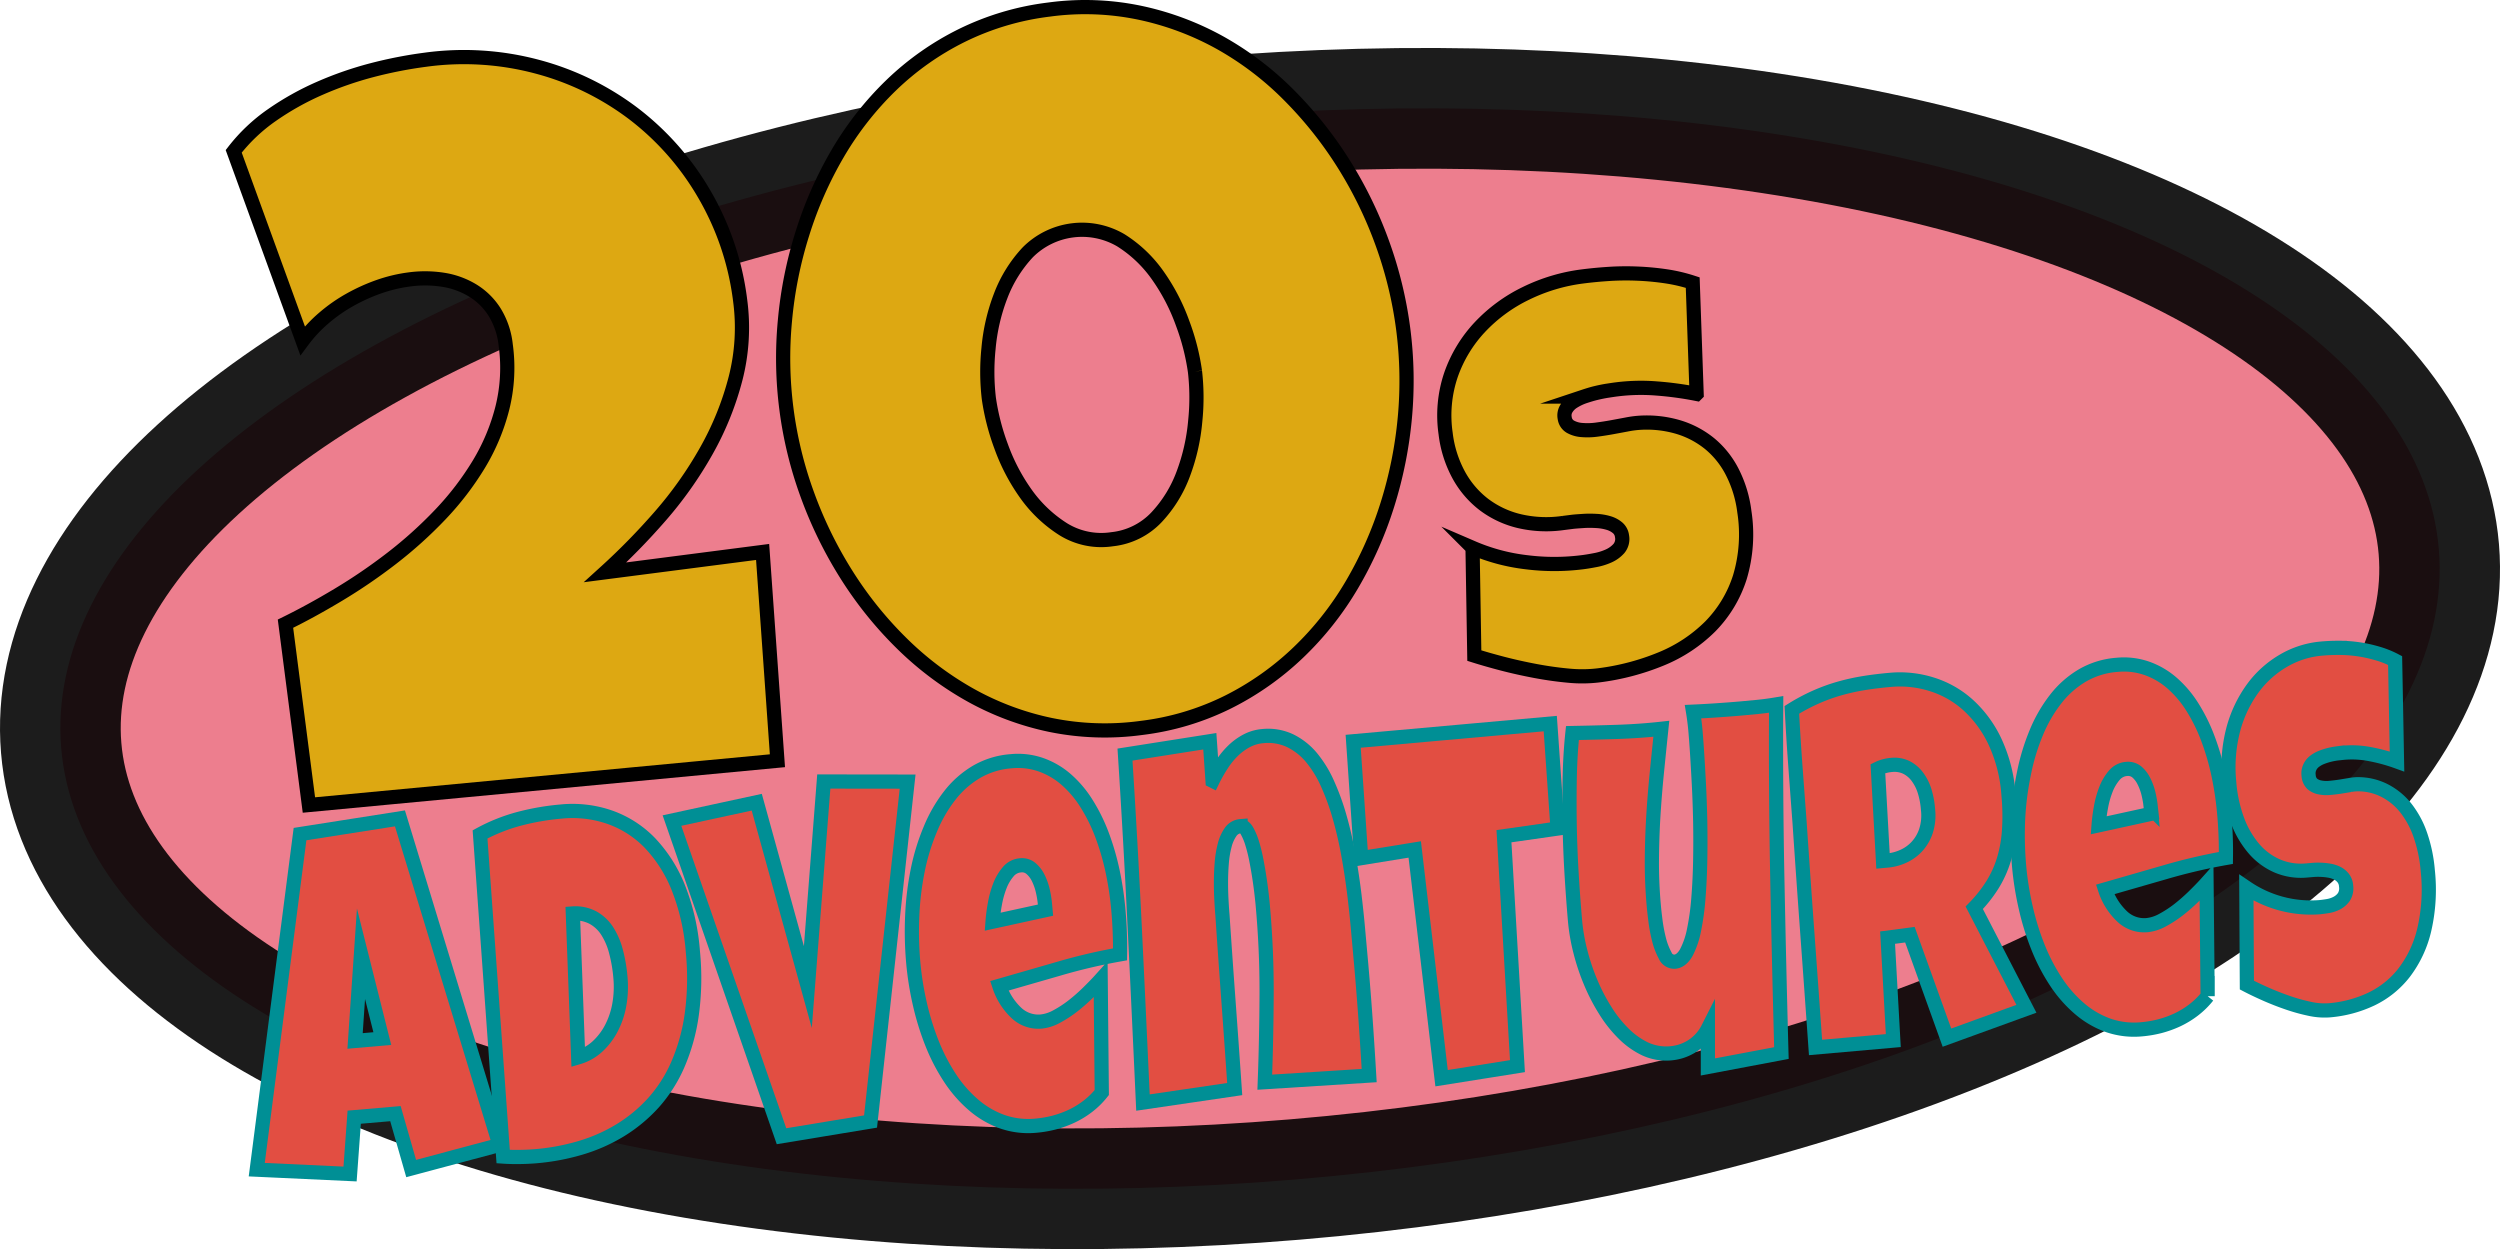 <svg xmlns="http://www.w3.org/2000/svg" viewBox="0 0 704.09 351.82"><defs><style>.cls-1{fill:#eb6e80;stroke-width:34px;opacity:0.89;}.cls-1,.cls-2{stroke:#000;}.cls-1,.cls-2,.cls-3{stroke-miterlimit:10;}.cls-2{fill:#dda812;}.cls-2,.cls-3{stroke-width:4px;}.cls-3{fill:#e24e42;stroke:#008f95;}</style></defs><title>eeAsset 1</title><g id="Layer_2" data-name="Layer 2"><g id="Layer_1-2" data-name="Layer 1"><ellipse class="cls-1" cx="352.05" cy="182.65" rx="335.98" ry="150.07" transform="translate(-14 29.98) rotate(-4.78)"/><path class="cls-2" d="M208.46,84.67a57.61,57.61,0,0,1-1.3,21.92,84.52,84.52,0,0,1-8.27,20.46,110,110,0,0,1-13,18.37,187.78,187.78,0,0,1-15.44,15.76l44.33-5.73,4.17,58.8L87,226.72l-6.6-51.07q7.11-3.48,14.85-8.12a154.53,154.53,0,0,0,15.08-10.29A120.23,120.23,0,0,0,124,144.92a82.39,82.39,0,0,0,10.86-14.17,58.27,58.27,0,0,0,6.64-15.9,46.85,46.85,0,0,0,.93-17.67A22.15,22.15,0,0,0,139.36,88a19,19,0,0,0-6.14-6.13,22.73,22.73,0,0,0-8.31-3.06,33,33,0,0,0-9.64-.11,42.06,42.06,0,0,0-8.44,2,52,52,0,0,0-8.22,3.7,44.79,44.79,0,0,0-7.39,5.16,39,39,0,0,0-6,6.41L65.82,42.62a48.75,48.75,0,0,1,10.8-10.24,78.61,78.61,0,0,1,13.44-7.51,98.83,98.83,0,0,1,14.74-5.12,122.52,122.52,0,0,1,15-2.93,80,80,0,0,1,31.63,2,78,78,0,0,1,27,13.2,77.17,77.17,0,0,1,19.89,22.6A78.44,78.44,0,0,1,208.46,84.67Z"/><path class="cls-2" d="M395.21,92.78a113.18,113.18,0,0,1,.44,24.9,117.13,117.13,0,0,1-4.91,24.45,108.65,108.65,0,0,1-10,22.55,88.19,88.19,0,0,1-15,19,81.18,81.18,0,0,1-19.81,14A74.93,74.93,0,0,1,321.56,205a76.24,76.24,0,0,1-25.64-.82,79.69,79.69,0,0,1-22.7-8.48,90.71,90.71,0,0,1-19.36-14.61,107,107,0,0,1-15.47-19.26,116.89,116.89,0,0,1-11-22.47,112,112,0,0,1-6.33-49A116.59,116.59,0,0,1,226,65.72,108.84,108.84,0,0,1,236,43.09,89.9,89.9,0,0,1,251,24a79.21,79.21,0,0,1,19.87-14,76.5,76.5,0,0,1,24.52-7.3,75.3,75.3,0,0,1,25.43.85A81.13,81.13,0,0,1,343.56,12,87.58,87.58,0,0,1,362.93,26.7,111.18,111.18,0,0,1,378.33,46a115.82,115.82,0,0,1,11,22.54A114,114,0,0,1,395.21,92.78Zm-58.66,11.85a64.16,64.16,0,0,0-3.46-13.53,56.16,56.16,0,0,0-7-13.5,36.33,36.33,0,0,0-10.41-9.92,21.59,21.59,0,0,0-26.23,3.39,37.39,37.39,0,0,0-7.62,12.25,54.58,54.58,0,0,0-3.43,14.85,64.59,64.59,0,0,0,.09,14,65.41,65.41,0,0,0,3.46,13.53A55.07,55.07,0,0,0,289,139.16a37.45,37.45,0,0,0,10.48,9.91,20.34,20.34,0,0,0,13.77,2.79,20.1,20.1,0,0,0,12.47-6.18,36.25,36.25,0,0,0,7.54-12.24,56.33,56.33,0,0,0,3.36-14.84A64.58,64.58,0,0,0,336.55,104.63Z"/><path class="cls-2" d="M491.27,144.09A41.89,41.89,0,0,1,490,162.6a34.75,34.75,0,0,1-8.3,13.8,42.12,42.12,0,0,1-13.8,9.15,68.55,68.55,0,0,1-17.82,4.67,38.9,38.9,0,0,1-8.33.07q-4.59-.42-9.36-1.32t-9.23-2.06q-4.45-1.17-7.94-2.27l-.5-30.35a54,54,0,0,0,15.15,4.05,62.74,62.74,0,0,0,15.79,0c1-.12,2.13-.31,3.49-.57A16.52,16.52,0,0,0,453,156.6a8.46,8.46,0,0,0,2.95-2.13,4.17,4.17,0,0,0,.87-3.45,3.66,3.66,0,0,0-1.23-2.36,7,7,0,0,0-2.59-1.37,14.54,14.54,0,0,0-3.41-.57c-1.25-.07-2.46-.08-3.65,0s-2.28.14-3.3.27l-2.44.31a33.34,33.34,0,0,1-12.21-.51,26.85,26.85,0,0,1-10-4.65,26.39,26.39,0,0,1-7.17-8.38,32.38,32.38,0,0,1-3.68-11.67,35.53,35.53,0,0,1,1.54-16.61,37.83,37.83,0,0,1,8.13-13.38,44.3,44.3,0,0,1,12.93-9.47,50.69,50.69,0,0,1,15.91-4.77q3.74-.48,7.74-.73a76.61,76.61,0,0,1,8-.06,75.74,75.74,0,0,1,7.9.76,45.86,45.86,0,0,1,7.44,1.76l1.1,31.35a94.73,94.73,0,0,0-11.25-1.53,54.62,54.62,0,0,0-11.26.25c-.66.08-1.51.21-2.55.37s-2.12.38-3.25.65-2.26.62-3.4,1a14.84,14.84,0,0,0-3,1.44,5.94,5.94,0,0,0-2,2,3.63,3.63,0,0,0-.44,2.62,3.3,3.3,0,0,0,1.59,2.43,7.73,7.73,0,0,0,3.23.94,19.1,19.1,0,0,0,4.17-.11c1.5-.2,3-.43,4.45-.7s2.83-.52,4.09-.76a27.83,27.83,0,0,1,3.13-.44,31.28,31.28,0,0,1,11.32,1.18,25.65,25.65,0,0,1,9,4.8,25.16,25.16,0,0,1,6.32,8.07A33.57,33.57,0,0,1,491.27,144.09Z"/><path class="cls-3" d="M140.67,322.45,115.8,329.1l-4.43-15.46-11.61,1-1.17,16-26.28-1.22L84.5,234.91l28.14-4.42Zm-33-29.95-6-23.88L100,293.17Z"/><path class="cls-3" d="M195.14,268.05a75.63,75.63,0,0,1-.31,17.63,54.29,54.29,0,0,1-3.92,14.12A40,40,0,0,1,184,310.61a42.62,42.62,0,0,1-9.33,7.72,47.28,47.28,0,0,1-11.14,4.93,62.67,62.67,0,0,1-12.39,2.35c-1.6.14-3.17.21-4.7.23s-3.12,0-4.73-.11L135.2,235a50.06,50.06,0,0,1,11.23-4.45,70.24,70.24,0,0,1,11.71-2,32.08,32.08,0,0,1,13.63,1.62A29.26,29.26,0,0,1,183,237.37a39.42,39.42,0,0,1,8.06,12.69A61.5,61.5,0,0,1,195.14,268.05Zm-32.3,29.74a13.68,13.68,0,0,0,5.36-3,18.79,18.79,0,0,0,3.94-5.12,23,23,0,0,0,2.27-6.65,28.86,28.86,0,0,0,.33-7.71,42.29,42.29,0,0,0-1.26-7.35,19.78,19.78,0,0,0-2.51-5.82,11.18,11.18,0,0,0-4-3.72,10.59,10.59,0,0,0-5.64-1.16Z"/><path class="cls-3" d="M255.62,220.13l-10.44,95.73L220.1,320l-30.85-88.9,23.88-5.17L227.52,278l4.49-57.9Z"/><path class="cls-3" d="M315,256.61a120.3,120.3,0,0,1,.44,12.17,160.47,160.47,0,0,0-17.1,4q-8.46,2.44-16.91,4.87a18.23,18.23,0,0,0,4.84,7.64,9,9,0,0,0,7,2.41,11.57,11.57,0,0,0,4.37-1.43,32.35,32.35,0,0,0,4.58-3,50,50,0,0,0,4.29-3.78c1.35-1.33,2.52-2.53,3.48-3.6l.31,31.81a22.45,22.45,0,0,1-4,3.93,24.84,24.84,0,0,1-4.61,2.79,29.22,29.22,0,0,1-4.92,1.76,31.6,31.6,0,0,1-5,.85,22.35,22.35,0,0,1-9.38-1.08,25.51,25.51,0,0,1-8-4.59,35.79,35.79,0,0,1-6.63-7.45,53.87,53.87,0,0,1-5.1-9.66,75.24,75.24,0,0,1-3.54-11.26,86.66,86.66,0,0,1-1.94-12.17,99.28,99.28,0,0,1-.26-13,82.77,82.77,0,0,1,1.54-12.68A60.33,60.33,0,0,1,262,233.57a40.39,40.39,0,0,1,5.46-9.49,26.79,26.79,0,0,1,7.55-6.69,22.73,22.73,0,0,1,9.77-3,19.68,19.68,0,0,1,8.42,1,21.88,21.88,0,0,1,7.08,4.15,30.3,30.3,0,0,1,5.72,6.76,48.84,48.84,0,0,1,4.37,8.84,71.91,71.91,0,0,1,3,10.33A91.25,91.25,0,0,1,315,256.61Zm-20.69-1.84a27.25,27.25,0,0,0-.65-4,16,16,0,0,0-1.32-3.63,8.08,8.08,0,0,0-2.05-2.6,3.89,3.89,0,0,0-2.89-.83,5,5,0,0,0-3.46,1.81,13.62,13.62,0,0,0-2.35,4,26.9,26.9,0,0,0-1.4,5.07,46.48,46.48,0,0,0-.65,5l14.91-3.26Z"/><path class="cls-3" d="M383.38,271.83q.69,7.88,1.23,15.57t1,15.52l-29.4,1.86q.46-12.45.51-24.83T355.64,255c-.05-.61-.15-1.58-.3-2.92s-.35-2.86-.6-4.55-.55-3.41-.89-5.18a45.75,45.75,0,0,0-1.19-4.84,17.38,17.38,0,0,0-1.49-3.55c-.54-.91-1.14-1.34-1.78-1.28a3.75,3.75,0,0,0-2.81,1.64,11.35,11.35,0,0,0-1.67,3.76,27.85,27.85,0,0,0-.82,5c-.15,1.83-.22,3.66-.22,5.49s.05,3.53.14,5.14.18,2.92.27,3.94q.83,12.35,1.72,24.5t1.74,24.57l-25.84,3.8q-1.12-24.66-2.3-49t-2.76-49l23.89-3.76.77,11.15a41.58,41.58,0,0,1,2.69-4.72,22,22,0,0,1,3.23-3.9,16.68,16.68,0,0,1,3.79-2.71,11.78,11.78,0,0,1,4.38-1.26,14.58,14.58,0,0,1,7.76,1.29,18.35,18.35,0,0,1,6.06,4.8A31.84,31.84,0,0,1,374,221a67.29,67.29,0,0,1,3.39,9.48q1.43,5.07,2.42,10.63t1.65,11c.43,3.61.8,7.11,1.09,10.5Z"/><path class="cls-3" d="M436.61,203.79l2.06,29.56-15.1,2.16,3.8,64.75L406,303.66l-7.56-64.42-15.08,2.44-2.26-32.91Z"/><path class="cls-3" d="M500.23,198.39q-.15,24.69.33,49.1t1.15,49.09L481,300.49l0-10.8a12.5,12.5,0,0,1-2.12,3,12.86,12.86,0,0,1-2.71,2.17,13.62,13.62,0,0,1-3.07,1.32,14.2,14.2,0,0,1-9.76-.76,22.07,22.07,0,0,1-6-4.25,35.4,35.4,0,0,1-5.18-6.49,53.8,53.8,0,0,1-4.16-8,60.31,60.31,0,0,1-2.91-8.69,54.5,54.5,0,0,1-1.51-8.71q-.54-6.26-.95-13t-.54-13.53q-.12-6.78,0-13.47t.76-12.83c4.16-.08,8.35-.18,12.54-.32s8.36-.42,12.5-.88q-.64,6.16-1.26,12.35t-1,12.43q-.37,6.24-.4,12.48t.54,12.58c.08,1,.24,2.37.46,4.17a44.79,44.79,0,0,0,1,5.31,19.2,19.2,0,0,0,1.73,4.52,2.8,2.8,0,0,0,2.7,1.76c1.29-.11,2.37-1,3.26-2.56a23.12,23.12,0,0,0,2.17-6.33,70.29,70.29,0,0,0,1.24-9q.41-5.09.51-10.59t0-11.12q-.12-5.59-.38-10.52t-.51-8.83q-.26-3.9-.45-6.06c-.08-.93-.18-1.83-.29-2.71s-.24-1.78-.39-2.7c2.22-.1,4.41-.22,6.59-.37s4.37-.31,6.58-.5l5.11-.48C496.79,198.91,498.51,198.68,500.23,198.39Z"/><path class="cls-3" d="M565.66,223.82a63,63,0,0,1,.17,9.91,37.22,37.22,0,0,1-1.45,8.3,30,30,0,0,1-3.23,7.15,38.54,38.54,0,0,1-5.13,6.48l14.69,28.45-22.38,8.13-10.43-29-6.29.83,1.61,29L511.32,295q-1.12-15.89-2.27-31.64t-2.22-31.65q-.6-8-1.18-15.88t-1-15.91a54.87,54.87,0,0,1,6.76-3.6,50.73,50.73,0,0,1,6.79-2.45,60.53,60.53,0,0,1,7-1.53q3.57-.56,7.34-.88A29.87,29.87,0,0,1,544,192.71a27.43,27.43,0,0,1,10.17,5.74,32.69,32.69,0,0,1,7.65,10.35A42.28,42.28,0,0,1,565.66,223.82ZM543,228a23.13,23.13,0,0,0-1-5.31,13.4,13.4,0,0,0-2.1-4.06,8.71,8.71,0,0,0-3.09-2.54,7.82,7.82,0,0,0-4.09-.66,11.42,11.42,0,0,0-2,.35,10.21,10.21,0,0,0-1.84.69l1.44,26,1.23-.11a13.8,13.8,0,0,0,4.39-1.15,11.83,11.83,0,0,0,3.86-2.72,12.16,12.16,0,0,0,2.6-4.37A14.33,14.33,0,0,0,543,228Z"/><path class="cls-3" d="M626.45,229.46a120.3,120.3,0,0,1,.44,12.17,160.47,160.47,0,0,0-17.1,4q-8.46,2.44-16.92,4.87a18.28,18.28,0,0,0,4.85,7.65,9,9,0,0,0,7,2.4,11.57,11.57,0,0,0,4.37-1.43,32.35,32.35,0,0,0,4.58-3,51.51,51.51,0,0,0,4.29-3.78c1.35-1.33,2.52-2.53,3.48-3.6l.31,31.82a22.73,22.73,0,0,1-4,3.92,25.17,25.17,0,0,1-4.61,2.79,29.22,29.22,0,0,1-4.92,1.76,31.6,31.6,0,0,1-5,.85,22.33,22.33,0,0,1-9.38-1.07,25.62,25.62,0,0,1-8-4.6,35.79,35.79,0,0,1-6.63-7.45,53.87,53.87,0,0,1-5.1-9.66,74.1,74.1,0,0,1-3.54-11.26,86.66,86.66,0,0,1-1.94-12.17,99.28,99.28,0,0,1-.26-13A82.77,82.77,0,0,1,570,217.91a60.33,60.33,0,0,1,3.46-11.49,40.39,40.39,0,0,1,5.46-9.49,26.79,26.79,0,0,1,7.55-6.69,22.73,22.73,0,0,1,9.76-3,19.71,19.71,0,0,1,8.43,1,21.88,21.88,0,0,1,7.08,4.15,30.3,30.3,0,0,1,5.72,6.76,48.17,48.17,0,0,1,4.36,8.84,70.66,70.66,0,0,1,3,10.33A91.25,91.25,0,0,1,626.45,229.46Zm-20.69-1.84a27.25,27.25,0,0,0-.65-4,16.48,16.48,0,0,0-1.32-3.63,8.08,8.08,0,0,0-2-2.6,3.89,3.89,0,0,0-2.89-.83,5,5,0,0,0-3.46,1.81,13.62,13.62,0,0,0-2.35,4,26.17,26.17,0,0,0-1.4,5.07,46.48,46.48,0,0,0-.65,5l14.9-3.26Z"/><path class="cls-3" d="M683.75,245.22a50.14,50.14,0,0,1-1,16.68,31.9,31.9,0,0,1-5.63,12,25.79,25.79,0,0,1-9.25,7.47A34.28,34.28,0,0,1,656,284.54a19.21,19.21,0,0,1-5.55-.43,51.67,51.67,0,0,1-6.23-1.74q-3.18-1.1-6.14-2.41t-5.28-2.52L632.65,250a32.31,32.31,0,0,0,20.59,5.5c.65-.06,1.42-.16,2.33-.31a8.45,8.45,0,0,0,2.57-.85,5.55,5.55,0,0,0,2-1.75,4.54,4.54,0,0,0,.6-3.07,4,4,0,0,0-.8-2.21,5.08,5.08,0,0,0-1.72-1.4,8.27,8.27,0,0,0-2.27-.71,17.23,17.23,0,0,0-2.43-.24,17.45,17.45,0,0,0-2.2.05l-1.63.14a17.07,17.07,0,0,1-8.13-1.18,18.17,18.17,0,0,1-6.63-4.79,26.24,26.24,0,0,1-4.73-8,39.28,39.28,0,0,1-2.37-10.76,42.28,42.28,0,0,1,1.13-14.94,34.9,34.9,0,0,1,5.51-11.63,28.46,28.46,0,0,1,8.68-7.8,25.49,25.49,0,0,1,10.64-3.38q2.49-.23,5.16-.21a38.13,38.13,0,0,1,10.6,1.57,26,26,0,0,1,5,2l.53,28.43a49.46,49.46,0,0,0-7.49-2.05A27,27,0,0,0,660,212l-1.71.18a21.4,21.4,0,0,0-2.17.4,18.58,18.58,0,0,0-2.27.72,8.2,8.2,0,0,0-2,1.13,4.37,4.37,0,0,0-1.34,1.69,4.1,4.1,0,0,0-.31,2.34,3.54,3.54,0,0,0,1,2.3,4.71,4.71,0,0,0,2.15,1,9.36,9.36,0,0,0,2.78.14q1.5-.13,3-.36l2.73-.45a12.27,12.27,0,0,1,2.09-.22,16.49,16.49,0,0,1,7.54,1.73,18.34,18.34,0,0,1,6,4.87,25.83,25.83,0,0,1,4.16,7.67A41,41,0,0,1,683.75,245.22Z"/></g></g></svg>